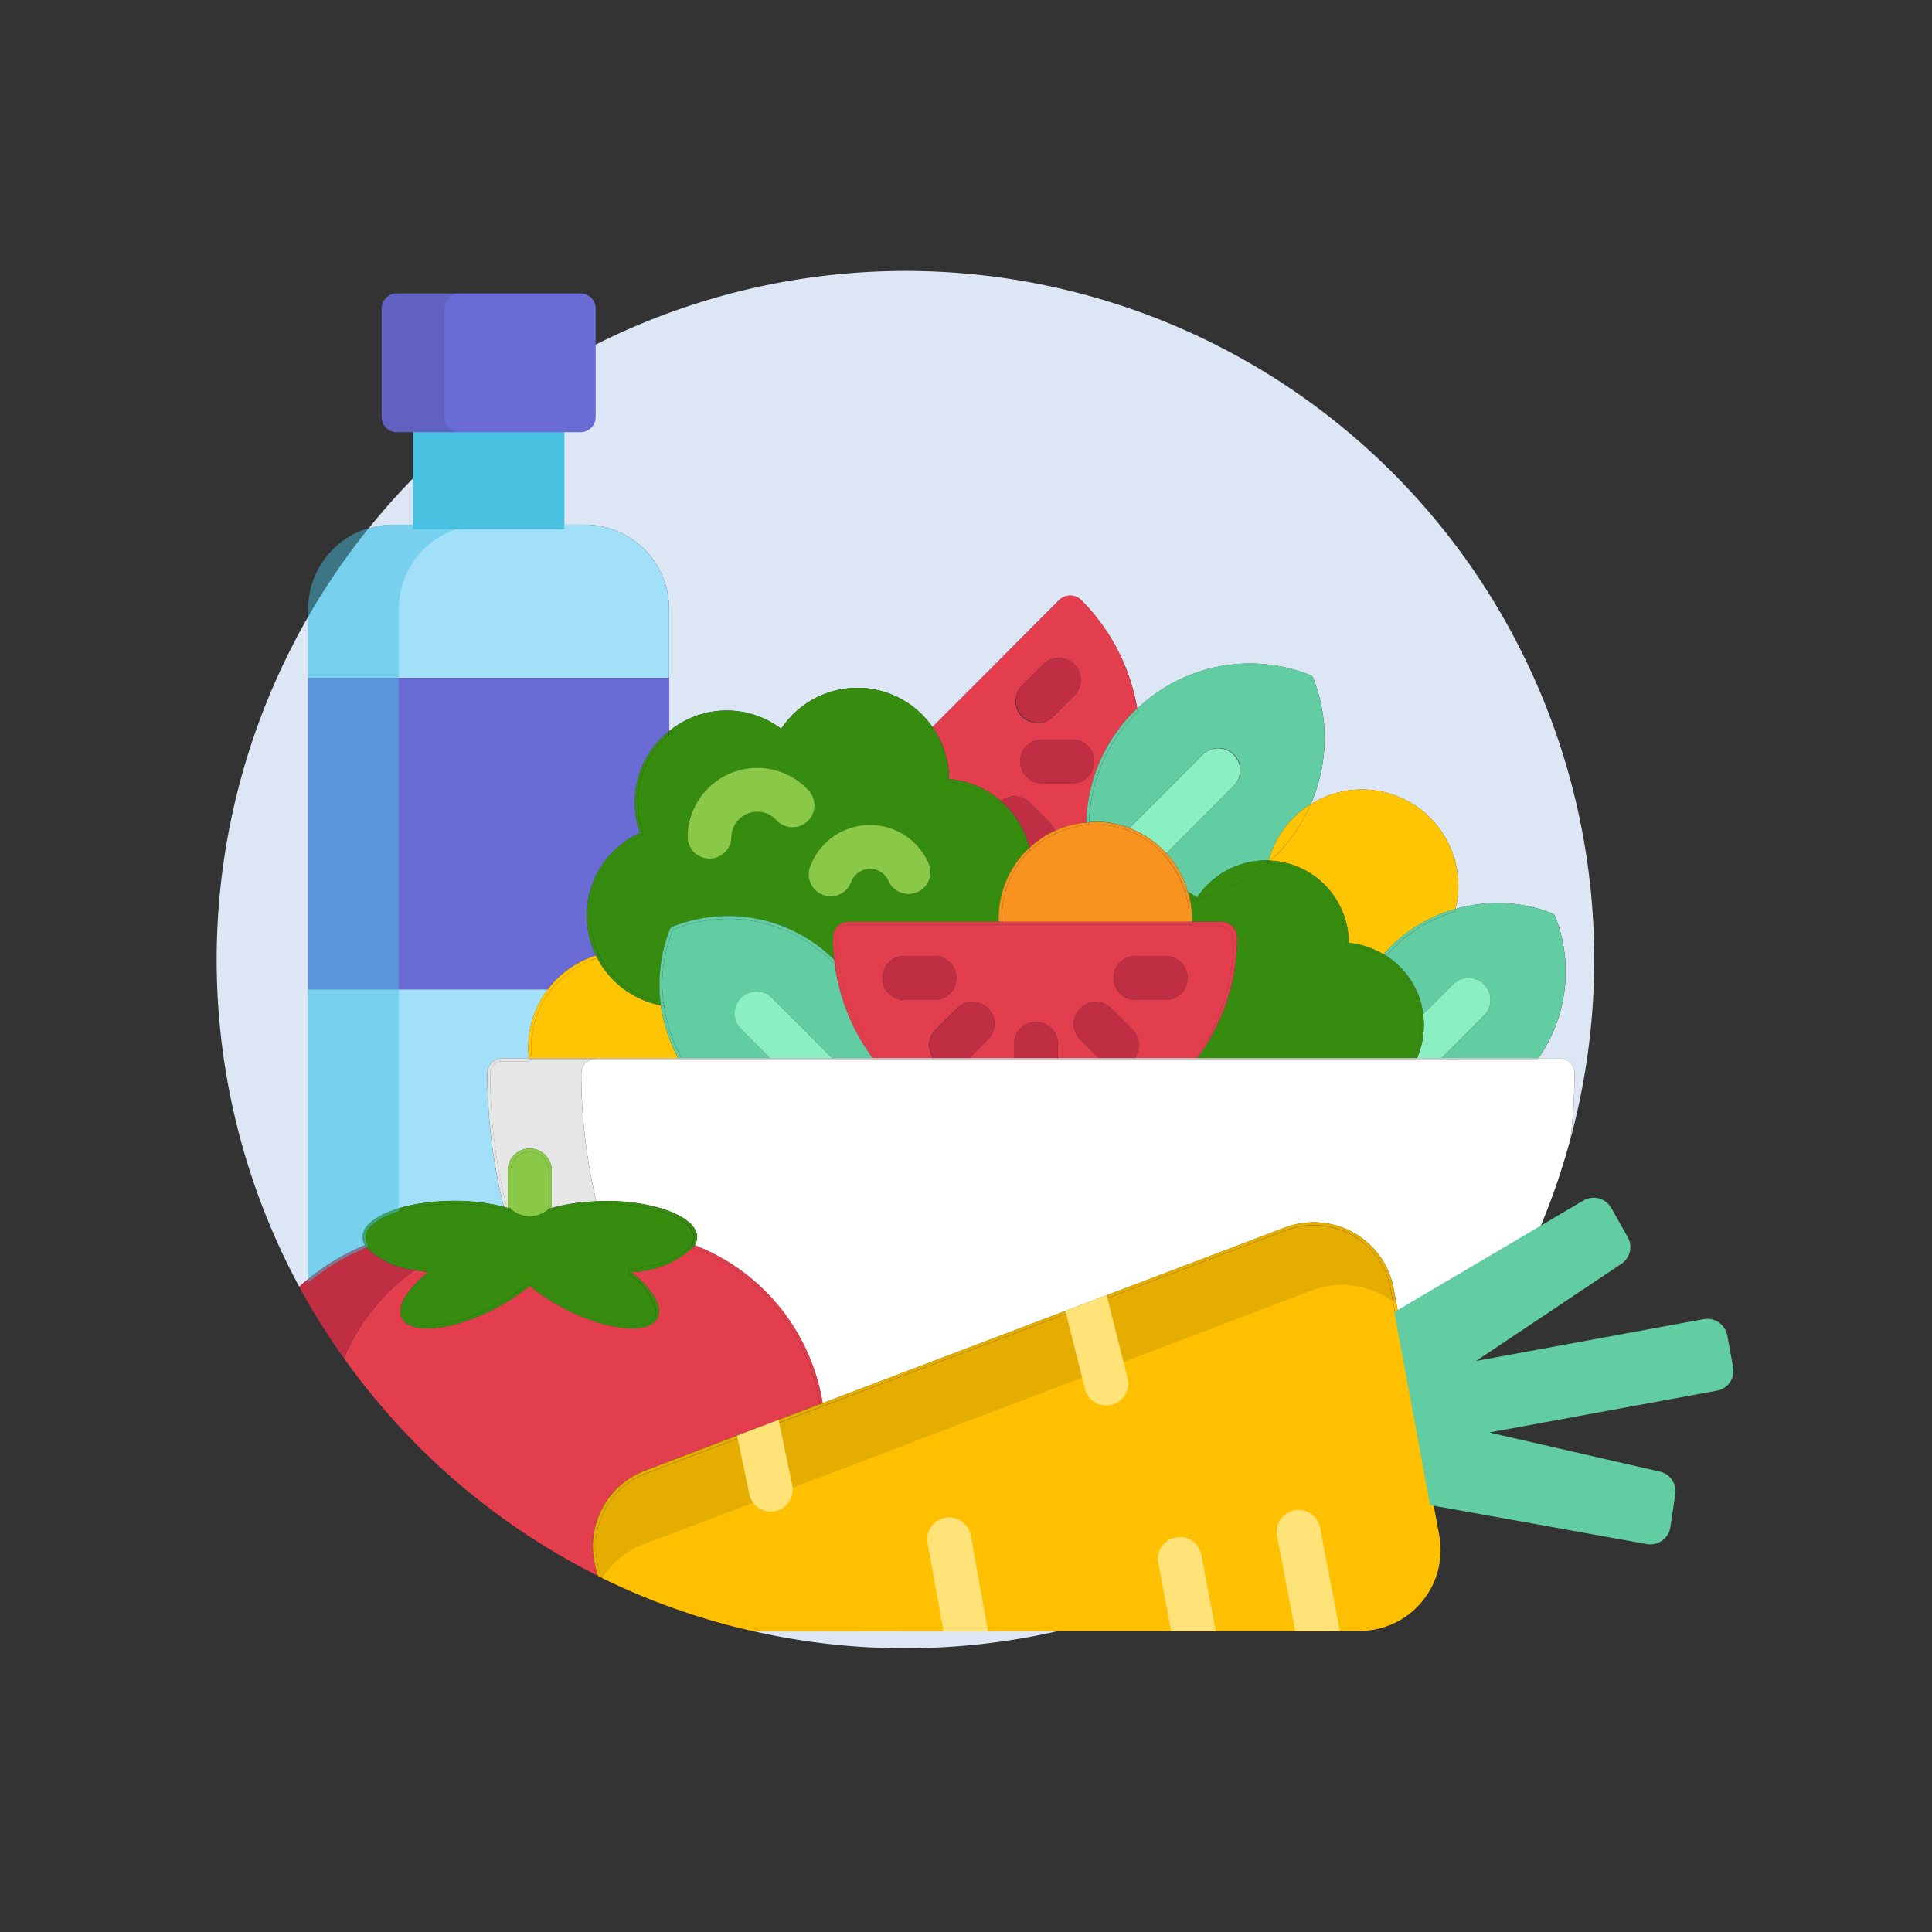 <svg xmlns="http://www.w3.org/2000/svg" width="107" height="107" viewBox="0 0 107 107">
  <rect x="0" y="0" width="107" height="107" fill="#333333" stroke="none"/>
  <g id="Grupo_29185" data-name="Grupo 29185" transform="translate(-287 -927)">
    <g id="Grupo_29184" data-name="Grupo 29184" transform="translate(-354.522 809.486)">
      <g id="Grupo_29180" data-name="Grupo 29180" transform="translate(653.522 132.514)">
        <path id="Trazado_58934" data-name="Trazado 58934" d="M707.608,181.017l1.094,5.9a38.165,38.165,0,0,0,6.7-10.489L707.661,181A.14.14,0,0,1,707.608,181.017Z" transform="translate(-642.177 -123.302)" fill="#dce6f4"/>
        <path id="Trazado_58935" data-name="Trazado 58935" d="M678.395,194.792h-.311a38.019,38.019,0,0,0,16.894-.008l-16.57.006Z" transform="translate(-648.37 -119.453)" fill="#dce6f4"/>
        <path id="Trazado_58936" data-name="Trazado 58936" d="M672.473,146.573a4.667,4.667,0,0,1,4.649,4.659v3.826h0v2.951a5.007,5.007,0,0,1,6.206-.132,5.059,5.059,0,0,1,8.38-.094l7.009-7.026a.874.874,0,0,1,1.238,0,11.147,11.147,0,0,1,3.093,6.008,9.036,9.036,0,0,1,9.581-1.864.286.286,0,0,1,.1.064.293.293,0,0,1,.064.1,9.076,9.076,0,0,1-.143,7,5.3,5.3,0,0,1,2.828-.826,5.341,5.341,0,0,1,5.2,6.617,8.278,8.278,0,0,1,5.364.248.27.27,0,0,1,.149.149,8.351,8.351,0,0,1-.933,7.878h1.175a.84.84,0,0,1,.838.84,30.722,30.722,0,0,1-.225,3.607,38.139,38.139,0,0,0-66.575-33.785,4.555,4.555,0,0,1,1.315-.214Z" transform="translate(-652.065 -132.514)" fill="#dce6f4"/>
        <path id="Trazado_58937" data-name="Trazado 58937" d="M658.59,185.03V148.347a38.148,38.148,0,0,0-.494,37.112C658.256,185.311,658.422,185.17,658.59,185.03Z" transform="translate(-653.522 -129.193)" fill="#dce6f4"/>
        <path id="Trazado_58938" data-name="Trazado 58938" d="M660.721,179.136c0-1.111,2.282-2.012,5.1-2.012a11.2,11.2,0,0,1,2.724.327,30.255,30.255,0,0,1-.911-7.386.839.839,0,0,1,.838-.84h1.466a5.164,5.164,0,0,1-.037-.583,5.339,5.339,0,0,1,1.088-3.236H657.711v16.046a12.338,12.338,0,0,1,3.145-1.879A.9.9,0,0,1,660.721,179.136Z" transform="translate(-652.643 -125.615)" fill="#a2dff9"/>
        <path id="Trazado_58939" data-name="Trazado 58939" d="M677.7,152.62v-3.826a4.667,4.667,0,0,0-4.649-4.659H662.36a4.555,4.555,0,0,0-1.315.214,38.226,38.226,0,0,0-3.334,4.881v3.39Z" transform="translate(-652.643 -130.076)" fill="#a2dff9"/>
        <path id="Trazado_58940" data-name="Trazado 58940" d="M674.234,154.1v-2.951h0V154.1Z" transform="translate(-649.178 -128.605)" fill="#6b6bd6"/>
        <path id="Trazado_58941" data-name="Trazado 58941" d="M673.657,166.521a5.019,5.019,0,0,1,2.434-6.794,4.984,4.984,0,0,1-.22-.835A5.045,5.045,0,0,1,677.7,154.1v-2.951H657.711V168.4h13.273A5.35,5.35,0,0,1,673.657,166.521Z" transform="translate(-652.643 -128.605)" fill="#6b6bd6"/>
        <path id="Trazado_58942" data-name="Trazado 58942" d="M687.206,157.539a5.065,5.065,0,0,1,2.87,1.219,1.2,1.2,0,0,1,1.593.085l1.179,1.183a1.182,1.182,0,0,1,.227.381,5.272,5.272,0,0,1,1.734-.455,9.083,9.083,0,0,1,2.646-6.154c.056-.056.12-.1.177-.154a11.146,11.146,0,0,0-3.093-6.008.874.874,0,0,0-1.237,0l-7.009,7.026a5,5,0,0,1,.842,2.014A5.1,5.1,0,0,1,687.206,157.539Zm8.047-.974a1.216,1.216,0,0,1-1.216,1.216h-1.668a1.216,1.216,0,1,1,0-2.432h1.668A1.216,1.216,0,0,1,695.253,156.566Zm-3.98-4.217,1.181-1.183a1.216,1.216,0,0,1,1.72,1.718l-1.181,1.183a1.216,1.216,0,1,1-1.72-1.718Z" transform="translate(-646.649 -129.396)" fill="#e33e4e"/>
        <path id="Trazado_58943" data-name="Trazado 58943" d="M691.005,159.435a5.331,5.331,0,0,1,1.414-.954,1.184,1.184,0,0,0-.227-.381l-1.18-1.183a1.2,1.2,0,0,0-1.593-.085A5.033,5.033,0,0,1,691.005,159.435Z" transform="translate(-645.992 -127.468)" fill="#bf2e43"/>
        <path id="Trazado_58944" data-name="Trazado 58944" d="M691.526,153.968a1.216,1.216,0,1,0,0,2.432h1.668a1.216,1.216,0,0,0,0-2.432Z" transform="translate(-645.806 -128.014)" fill="#bf2e43"/>
        <path id="Trazado_58945" data-name="Trazado 58945" d="M691.331,153.829a1.215,1.215,0,0,0,.86-.357l1.181-1.183a1.216,1.216,0,0,0-1.72-1.718l-1.181,1.183a1.216,1.216,0,0,0,.86,2.075Z" transform="translate(-645.846 -128.801)" fill="#bf2e43"/>
        <path id="Trazado_58946" data-name="Trazado 58946" d="M696.066,153.262a8.9,8.9,0,0,0-2.6,6.019v0c.116-.007.227-.035.347-.035a5.3,5.3,0,0,1,1.884.359l4.091-4.1a1.216,1.216,0,0,1,1.721,1.717L697.74,161a5.332,5.332,0,0,1,1.189,2.135,4.416,4.416,0,0,1,.517.317,4.59,4.59,0,0,1,3.961-2.053,5.361,5.361,0,0,1,2.32-3.11,9.076,9.076,0,0,0,.143-7,.293.293,0,0,0-.064-.1.287.287,0,0,0-.1-.064,9.036,9.036,0,0,0-9.581,1.864c.01.058.031.112.04.171C696.133,153.2,696.1,153.228,696.066,153.262Z" transform="translate(-645.145 -128.744)" fill="#62cca2"/>
        <path id="Trazado_58947" data-name="Trazado 58947" d="M693.332,158.867c.052,0,.1-.012.156-.016v0a8.9,8.9,0,0,1,2.6-6.019c.033-.034.068-.065.1-.1-.009-.058-.03-.113-.04-.171-.057.054-.121.1-.177.154A9.082,9.082,0,0,0,693.332,158.867Z" transform="translate(-645.172 -128.31)" fill="#62cca2"/>
        <path id="Trazado_58948" data-name="Trazado 58948" d="M697.353,160.191l3.765-3.773A1.216,1.216,0,0,0,699.4,154.7l-4.091,4.1A5.319,5.319,0,0,1,697.353,160.191Z" transform="translate(-644.758 -127.935)" fill="#8befc4"/>
        <path id="Trazado_58949" data-name="Trazado 58949" d="M701.731,160.2a4.568,4.568,0,0,1,4.309,3.78,4.467,4.467,0,0,1,.067.777,4.56,4.56,0,0,1,1.933.638c.123-.143.247-.286.381-.42a8.284,8.284,0,0,1,3.6-2.1,5.34,5.34,0,0,0-5.2-6.617,5.3,5.3,0,0,0-2.828.826,9.04,9.04,0,0,1-1.87,2.784C702,159.985,701.859,160.082,701.731,160.2Z" transform="translate(-643.41 -127.535)" fill="#ffc502"/>
        <path id="Trazado_58950" data-name="Trazado 58950" d="M701.682,160.046c.021,0,.039.006.059.007.128-.115.269-.212.391-.334a9.04,9.04,0,0,0,1.87-2.784A5.361,5.361,0,0,0,701.682,160.046Z" transform="translate(-643.42 -127.391)" fill="#ffc502"/>
        <path id="Trazado_58951" data-name="Trazado 58951" d="M671.573,163.964c-.008,0-.012.016-.021.018a5.107,5.107,0,0,0-.755.306c-.1.051-.193.114-.292.171-.131.076-.264.149-.386.235s-.227.18-.339.273c-.087.074-.178.143-.26.221-.111.108-.213.225-.315.342a5.178,5.178,0,0,0-1.29,3.415,5,5,0,0,0,.036.565c0,.006-.006.011-.006.017h8.128a8.359,8.359,0,0,1-.968-2.93A5.063,5.063,0,0,1,671.573,163.964Z" transform="translate(-650.503 -125.917)" fill="#ffc502"/>
        <path id="Trazado_58952" data-name="Trazado 58952" d="M671.073,163.964h0c-.008,0-.012.016-.021.019a5.11,5.11,0,0,0-.755.306,5.11,5.11,0,0,1,.755-.306C671.061,163.98,671.065,163.968,671.073,163.964Z" transform="translate(-650.003 -125.917)" fill="#ffc502"/>
        <path id="Trazado_58953" data-name="Trazado 58953" d="M669.738,164.608c.122-.086.255-.158.386-.235C669.993,164.449,669.86,164.521,669.738,164.608Z" transform="translate(-650.121 -125.831)" fill="#ffc502"/>
        <path id="Trazado_58954" data-name="Trazado 58954" d="M669.243,165.014c.082-.079.173-.148.26-.221C669.416,164.867,669.325,164.936,669.243,165.014Z" transform="translate(-650.224 -125.743)" fill="#ffc502"/>
        <path id="Trazado_58955" data-name="Trazado 58955" d="M667.981,169.239a5,5,0,0,1-.036-.565,5.178,5.178,0,0,1,1.29-3.415c-.053.06-.114.115-.163.178h-.2a5.339,5.339,0,0,0-1.088,3.236,5.164,5.164,0,0,0,.037.583h.154C667.975,169.25,667.981,169.245,667.981,169.239Z" transform="translate(-650.531 -125.646)" fill="#ffc502"/>
        <path id="Trazado_58956" data-name="Trazado 58956" d="M669.458,164.84c.111-.093.22-.19.339-.273C669.677,164.65,669.569,164.747,669.458,164.84Z" transform="translate(-650.179 -125.791)" fill="#ffc502"/>
        <path id="Trazado_58957" data-name="Trazado 58957" d="M670.057,164.4c.1-.057.19-.12.292-.171C670.247,164.282,670.155,164.347,670.057,164.4Z" transform="translate(-650.054 -125.861)" fill="#ffc502"/>
        <path id="Trazado_58958" data-name="Trazado 58958" d="M668.983,165.318c.1-.117.2-.235.315-.342C669.185,165.084,669.085,165.2,668.983,165.318Z" transform="translate(-650.279 -125.705)" fill="#ffc502"/>
        <path id="Trazado_58959" data-name="Trazado 58959" d="M669.046,165.553c.1-.117.2-.235.315-.342.082-.079.173-.148.26-.221.111-.093.219-.19.339-.273s.255-.158.386-.235c.1-.056.19-.121.292-.171a5.108,5.108,0,0,1,.755-.306c.008,0,.012-.015.021-.019-.022-.041-.037-.087-.057-.129a5.35,5.35,0,0,0-2.672,1.875h.2C668.932,165.668,668.993,165.614,669.046,165.553Z" transform="translate(-650.342 -125.94)" fill="#ffc502"/>
        <path id="Trazado_58960" data-name="Trazado 58960" d="M707.417,164c-.11.111-.225.236-.353.382a4.55,4.55,0,0,1,2.026,3.057c.012.065.011.128.018.192l1.643-1.646a1.216,1.216,0,1,1,1.721,1.718l-2.352,2.357h5.359a8.351,8.351,0,0,0,.933-7.878.27.27,0,0,0-.149-.149,8.278,8.278,0,0,0-5.364-.248c-.012.051-.018.1-.031.154A8.124,8.124,0,0,0,707.417,164Z" transform="translate(-642.291 -126.445)" fill="#62cca2"/>
        <path id="Trazado_58961" data-name="Trazado 58961" d="M706.946,164.244c.047.027.1.047.143.076.128-.146.243-.271.353-.382a8.124,8.124,0,0,1,3.451-2.061c.013-.05.019-.1.031-.154a8.284,8.284,0,0,0-3.6,2.1C707.193,163.959,707.069,164.1,706.946,164.244Z" transform="translate(-642.316 -126.387)" fill="#62cca2"/>
        <path id="Trazado_58962" data-name="Trazado 58962" d="M708.469,169.331h1.357l2.352-2.357a1.216,1.216,0,1,0-1.721-1.718l-1.643,1.646A4.53,4.53,0,0,1,708.469,169.331Z" transform="translate(-641.997 -125.721)" fill="#8befc4"/>
        <path id="Trazado_58963" data-name="Trazado 58963" d="M675,154.189h0a4.964,4.964,0,0,0-1.432,2.034,4.87,4.87,0,0,0-.238,2.548,4.8,4.8,0,0,0,.214.808.17.17,0,0,1,0,.117.16.16,0,0,1-.082.085,4.893,4.893,0,0,0-2.367,6.57c0,.008,0,.017,0,.025l.006,0a4.88,4.88,0,0,0,3.43,2.651,8.339,8.339,0,0,1,.52-4.044.269.269,0,0,1,.149-.149,8.305,8.305,0,0,1,8.953,1.845,10.969,10.969,0,0,1-.077-1.238.875.875,0,0,1,.875-.876h8.313c0-.059-.007-.119-.007-.179a5.352,5.352,0,0,1,1.609-3.829c-.021-.021-.051-.031-.058-.06a4.833,4.833,0,0,0-.814-1.694,4.883,4.883,0,0,0-3.5-1.984.164.164,0,0,1-.149-.161,4.909,4.909,0,0,0-.858-2.772l.105-.105a5.059,5.059,0,0,0-8.38.094,5.007,5.007,0,0,0-6.206.132v.184Zm12.358,5.236a3.551,3.551,0,0,1,2.03,1.934,1.216,1.216,0,0,1-2.238.951,1.091,1.091,0,0,0-.633-.6,1.112,1.112,0,0,0-1.428.656,1.216,1.216,0,0,1-1.14.794,1.238,1.238,0,0,1-.423-.076,1.218,1.218,0,0,1-.717-1.563A3.55,3.55,0,0,1,687.353,159.425Zm-7.475-3.392h.062a3.866,3.866,0,0,1,2.787,1.255,1.216,1.216,0,0,1-1.8,1.639,1.409,1.409,0,0,0-1.029-.463,1.432,1.432,0,0,0-1.454,1.4,1.214,1.214,0,0,1-1.215,1.194h-.021a1.214,1.214,0,0,1-1.2-1.235A3.866,3.866,0,0,1,679.878,156.033Z" transform="translate(-649.939 -128.511)" fill="#368c0e"/>
        <path id="Trazado_58964" data-name="Trazado 58964" d="M670.987,160.782a4.9,4.9,0,0,1,2.386-2.4.161.161,0,0,0,.082-.085.163.163,0,0,1-.081.085A4.894,4.894,0,0,0,670.987,160.782Z" transform="translate(-649.859 -127.107)" fill="#368c0e"/>
        <path id="Trazado_58965" data-name="Trazado 58965" d="M673.05,155.774a4.964,4.964,0,0,1,1.432-2.034h0A4.956,4.956,0,0,0,673.05,155.774Z" transform="translate(-649.426 -128.062)" fill="#368c0e"/>
        <path id="Trazado_58966" data-name="Trazado 58966" d="M670.674,163.236a4.869,4.869,0,0,0,.411,1.279c0,.008,0,.017,0,.025h0c0-.008,0-.017,0-.025a4.824,4.824,0,0,1-.018-4.165A4.868,4.868,0,0,0,670.674,163.236Z" transform="translate(-649.939 -126.675)" fill="#368c0e"/>
        <path id="Trazado_58967" data-name="Trazado 58967" d="M672.866,157.969a4.811,4.811,0,0,0,.214.809.166.166,0,0,1,0,.116.17.17,0,0,0,0-.117,4.8,4.8,0,0,1-.214-.808,4.87,4.87,0,0,1,.238-2.548A4.872,4.872,0,0,0,672.866,157.969Z" transform="translate(-649.48 -127.709)" fill="#368c0e"/>
        <path id="Trazado_58968" data-name="Trazado 58968" d="M674.234,153.772h0v-.184h0Z" transform="translate(-649.178 -128.094)" fill="#368c0e"/>
        <path id="Trazado_58969" data-name="Trazado 58969" d="M671.114,165.934a4.936,4.936,0,0,1,2.369-6.57.163.163,0,0,0,.081-.085.166.166,0,0,0,0-.116,4.811,4.811,0,0,1-.214-.809,4.872,4.872,0,0,1,.238-2.548,4.956,4.956,0,0,1,1.432-2.034v-.184a5.045,5.045,0,0,0-1.829,4.793,4.984,4.984,0,0,0,.22.835,5.019,5.019,0,0,0-2.434,6.794c.045-.015.087-.038.133-.051C671.112,165.951,671.118,165.942,671.114,165.934Z" transform="translate(-649.967 -128.094)" fill="#368c0e"/>
        <path id="Trazado_58970" data-name="Trazado 58970" d="M686.99,155.444a4.848,4.848,0,0,1,.071.834.164.164,0,0,0,.149.161,4.882,4.882,0,0,1,3.5,1.984,4.912,4.912,0,0,0-.756-.834l.011-.01a.984.984,0,0,1,.126-.083,5.065,5.065,0,0,0-2.87-1.219,5.092,5.092,0,0,0-.073-.861,5,5,0,0,0-.842-2.014l-.105.105A4.884,4.884,0,0,1,686.99,155.444Z" transform="translate(-646.667 -128.133)" fill="#368c0e"/>
        <path id="Trazado_58971" data-name="Trazado 58971" d="M690.746,159.246a4.857,4.857,0,0,0-.815-1.694,4.833,4.833,0,0,1,.814,1.694c.007.029.038.04.058.06h0C690.784,159.286,690.752,159.275,690.746,159.246Z" transform="translate(-645.885 -127.262)" fill="#368c0e"/>
        <path id="Trazado_58972" data-name="Trazado 58972" d="M690.934,159.467c.029-.028.064-.05.094-.077a5.033,5.033,0,0,0-1.586-2.6.984.984,0,0,0-.126.083l-.011.01a4.912,4.912,0,0,1,.756.834,4.857,4.857,0,0,1,.815,1.694C690.884,159.435,690.915,159.446,690.934,159.467Z" transform="translate(-646.016 -127.423)" fill="#368c0e"/>
        <path id="Trazado_58973" data-name="Trazado 58973" d="M671.018,163.923h0a.159.159,0,0,1-.079.073,5.063,5.063,0,0,0,3.535,2.634l-.022-.167a4.88,4.88,0,0,1-3.43-2.651l-.006,0a.161.161,0,0,1,0,.109Z" transform="translate(-649.869 -125.949)" fill="#368c0e"/>
        <path id="Trazado_58974" data-name="Trazado 58974" d="M671.018,163.9h0a.156.156,0,0,1-.079.071h0A.159.159,0,0,0,671.018,163.9Z" transform="translate(-649.869 -125.93)" fill="#368c0e"/>
        <path id="Trazado_58975" data-name="Trazado 58975" d="M671,163.923h0a.161.161,0,0,0,0-.109h0A.154.154,0,0,1,671,163.923Z" transform="translate(-649.856 -125.949)" fill="#368c0e"/>
        <path id="Trazado_58976" data-name="Trazado 58976" d="M671.028,163.923a.154.154,0,0,0,0-.109c-.046.013-.088.036-.133.051.019.042.035.088.057.129A.156.156,0,0,0,671.028,163.923Z" transform="translate(-649.879 -125.949)" fill="#368c0e"/>
        <path id="Trazado_58977" data-name="Trazado 58977" d="M676.274,160.294h.021a1.214,1.214,0,0,0,1.215-1.194,1.432,1.432,0,0,1,1.454-1.4,1.409,1.409,0,0,1,1.029.463,1.216,1.216,0,0,0,1.8-1.639A3.866,3.866,0,0,0,679,155.265h-.062a3.866,3.866,0,0,0-3.86,3.795A1.214,1.214,0,0,0,676.274,160.294Z" transform="translate(-649 -127.742)" fill="#89c947"/>
        <path id="Trazado_58978" data-name="Trazado 58978" d="M681.419,161.761a1.238,1.238,0,0,0,.423.076,1.216,1.216,0,0,0,1.14-.794,1.112,1.112,0,0,1,1.428-.656,1.091,1.091,0,0,1,.633.6,1.216,1.216,0,0,0,2.238-.951,3.541,3.541,0,0,0-6.579.157A1.218,1.218,0,0,0,681.419,161.761Z" transform="translate(-647.837 -127.192)" fill="#89c947"/>
        <path id="Trazado_58979" data-name="Trazado 58979" d="M710.739,169.674a4,4,0,0,0,.085-.394c.015-.092.021-.185.028-.277.011-.117.021-.235.022-.353,0-.1,0-.2-.011-.3a4.577,4.577,0,0,0-.048-.5,4.434,4.434,0,0,0-3.956-3.637.164.164,0,0,1-.149-.161,4.439,4.439,0,0,0-.064-.751,4.4,4.4,0,0,0-4.263-3.651c.007-.028.021-.054.028-.082a9.033,9.033,0,0,1-4.322,2.1,5.344,5.344,0,0,1,.105,1.039c0,.06,0,.12-.007.179h1.631a.875.875,0,0,1,.875.876,11.173,11.173,0,0,1-2.216,6.683h12a4.452,4.452,0,0,0,.213-.553C710.707,169.823,710.721,169.748,710.739,169.674Z" transform="translate(-644.174 -126.838)" fill="#368c0e"/>
        <path id="Trazado_58980" data-name="Trazado 58980" d="M702.432,159.588c.007-.028.019-.053.027-.081a4.59,4.59,0,0,0-3.961,2.053,4.427,4.427,0,0,0-.517-.317,4.533,4.533,0,0,1,.128.443A9.032,9.032,0,0,0,702.432,159.588Z" transform="translate(-644.197 -126.852)" fill="#368c0e"/>
        <path id="Trazado_58981" data-name="Trazado 58981" d="M701.637,159.669a4.4,4.4,0,0,1,4.263,3.651,4.439,4.439,0,0,1,.064.751.164.164,0,0,0,.149.161,4.373,4.373,0,0,1,1.855.6l-.013-.011c.034-.04.071-.077.105-.116a4.56,4.56,0,0,0-1.933-.638,4.467,4.467,0,0,0-.067-.777,4.568,4.568,0,0,0-4.309-3.78c-.028.025-.058.048-.086.074C701.658,159.615,701.644,159.641,701.637,159.669Z" transform="translate(-643.43 -126.851)" fill="#368c0e"/>
        <path id="Trazado_58982" data-name="Trazado 58982" d="M701.746,159.514c-.021,0-.039-.006-.059-.007-.007.028-.019.053-.027.081C701.688,159.563,701.718,159.54,701.746,159.514Z" transform="translate(-643.425 -126.852)" fill="#368c0e"/>
        <path id="Trazado_58983" data-name="Trazado 58983" d="M708.63,167.6a4,4,0,0,1-.085.394A4,4,0,0,0,708.63,167.6Z" transform="translate(-641.981 -125.155)" fill="#368c0e"/>
        <path id="Trazado_58984" data-name="Trazado 58984" d="M708.66,167.076c0,.119-.011.236-.022.353C708.649,167.312,708.659,167.195,708.66,167.076Z" transform="translate(-641.961 -125.265)" fill="#368c0e"/>
        <path id="Trazado_58985" data-name="Trazado 58985" d="M706.962,163.947a.156.156,0,0,1-.082-.023l-.01,0a4.4,4.4,0,0,1,2.1,3.034,4.577,4.577,0,0,1,.048.5c0-.065,0-.129-.007-.194l.137-.138c-.007-.064-.006-.127-.018-.192a4.55,4.55,0,0,0-2.026-3.057l-.021.022A.161.161,0,0,1,706.962,163.947Z" transform="translate(-642.332 -125.937)" fill="#368c0e"/>
        <path id="Trazado_58986" data-name="Trazado 58986" d="M708.325,168.659h0a4.453,4.453,0,0,0,.213-.553A4.453,4.453,0,0,1,708.325,168.659Z" transform="translate(-642.027 -125.048)" fill="#368c0e"/>
        <path id="Trazado_58987" data-name="Trazado 58987" d="M706.872,163.934l.01,0a.157.157,0,0,0,.082.023.161.161,0,0,0,.122-.056l.021-.022c-.046-.029-.1-.05-.143-.076-.034.039-.071.076-.105.116Z" transform="translate(-642.334 -125.95)" fill="#368c0e"/>
        <path id="Trazado_58988" data-name="Trazado 58988" d="M708.647,166.83c.006.1.011.2.011.3C708.658,167.028,708.653,166.929,708.647,166.83Z" transform="translate(-641.959 -125.316)" fill="#368c0e"/>
        <path id="Trazado_58989" data-name="Trazado 58989" d="M708.643,167.368c-.007.092-.013.185-.028.277C708.63,167.553,708.636,167.46,708.643,167.368Z" transform="translate(-641.966 -125.203)" fill="#368c0e"/>
        <path id="Trazado_58990" data-name="Trazado 58990" d="M708.554,167.923c-.018.074-.031.149-.053.221C708.523,168.072,708.536,168,708.554,167.923Z" transform="translate(-641.99 -125.087)" fill="#368c0e"/>
        <path id="Trazado_58991" data-name="Trazado 58991" d="M708.715,166.887c.006.1.011.2.011.3,0,.119-.011.236-.022.353-.007.092-.013.185-.028.277a4,4,0,0,1-.085.394c-.018.074-.031.149-.053.221a4.453,4.453,0,0,1-.213.553h.174a4.531,4.531,0,0,0,.345-2.428l-.137.138C708.713,166.758,708.71,166.822,708.715,166.887Z" transform="translate(-642.027 -125.374)" fill="#368c0e"/>
        <path id="Trazado_58992" data-name="Trazado 58992" d="M699.839,163.069a5.382,5.382,0,0,0-1.852-3.976c-.034-.029-.071-.054-.106-.082a5.3,5.3,0,0,0-.542-.38c-.062-.038-.123-.075-.187-.11a5.008,5.008,0,0,0-.662-.312l-.059-.027a5.158,5.158,0,0,0-1.783-.317c-.168,0-.334.01-.5.025a5.093,5.093,0,0,0-1.966.616c-.138.075-.279.142-.411.23a5.2,5.2,0,0,0-.661.524.17.17,0,0,1-.1.04,5.352,5.352,0,0,0-1.547,3.77c0,.06,0,.12.006.179h10.365C699.836,163.189,699.839,163.127,699.839,163.069Z" transform="translate(-645.983 -127.197)" fill="#f7931e"/>
        <path id="Trazado_58993" data-name="Trazado 58993" d="M691.5,158.585a5.115,5.115,0,0,0-.661.524.17.17,0,0,1-.1.04h0a.17.17,0,0,0,.1-.04A5.2,5.2,0,0,1,691.5,158.585Z" transform="translate(-645.715 -127.046)" fill="#f7931e"/>
        <path id="Trazado_58994" data-name="Trazado 58994" d="M691.712,158.525a5.093,5.093,0,0,1,1.966-.616h-.014c0-.046.007-.091.008-.137a5.272,5.272,0,0,0-1.734.455c.019.045.062.081.076.128C691.909,158.4,691.814,158.47,691.712,158.525Z" transform="translate(-645.512 -127.216)" fill="#f7931e"/>
        <path id="Trazado_58995" data-name="Trazado 58995" d="M691.372,158.625c.132-.088.273-.155.411-.23C691.645,158.47,691.5,158.537,691.372,158.625Z" transform="translate(-645.583 -127.085)" fill="#f7931e"/>
        <path id="Trazado_58996" data-name="Trazado 58996" d="M690.764,159.215c-.007.007-.013.018-.021.025a.17.17,0,0,0,.1-.04,5.115,5.115,0,0,1,.661-.524c.131-.088.273-.155.411-.23.1-.056.2-.122.3-.169-.015-.047-.057-.083-.076-.128a5.332,5.332,0,0,0-1.414.954C690.74,159.142,690.755,159.176,690.764,159.215Z" transform="translate(-645.717 -127.137)" fill="#f7931e"/>
        <path id="Trazado_58997" data-name="Trazado 58997" d="M693.342,157.917h0c.163-.016.329-.025.5-.025a5.158,5.158,0,0,1,1.783.317l-.013,0,.114-.115a5.3,5.3,0,0,0-1.884-.359c-.12,0-.231.028-.347.035A.162.162,0,0,1,693.342,157.917Z" transform="translate(-645.171 -127.225)" fill="#f7931e"/>
        <path id="Trazado_58998" data-name="Trazado 58998" d="M696.509,158.88a5.2,5.2,0,0,1,1.691,2.755c-.03-.122-.05-.249-.088-.369.063.031.117.075.178.109a5.332,5.332,0,0,0-1.189-2.135l-.1.1A5.176,5.176,0,0,0,696.509,158.88Z" transform="translate(-644.505 -126.984)" fill="#f7931e"/>
        <path id="Trazado_58999" data-name="Trazado 58999" d="M695.271,158.149a5.008,5.008,0,0,1,.662.312A5.008,5.008,0,0,0,695.271,158.149Z" transform="translate(-644.765 -127.137)" fill="#f7931e"/>
        <path id="Trazado_59000" data-name="Trazado 59000" d="M695.973,158.5a5.3,5.3,0,0,1,.542.38A5.3,5.3,0,0,0,695.973,158.5Z" transform="translate(-644.618 -127.064)" fill="#f7931e"/>
        <path id="Trazado_59001" data-name="Trazado 59001" d="M693.339,157.912h0a.162.162,0,0,0,.145-.151c-.053,0-.1.011-.156.016,0,.046-.007.091-.008.137Z" transform="translate(-645.173 -127.219)" fill="#f7931e"/>
        <path id="Trazado_59002" data-name="Trazado 59002" d="M696.421,158.812c.035.028.073.053.106.082C696.494,158.865,696.456,158.84,696.421,158.812Z" transform="translate(-644.524 -126.998)" fill="#f7931e"/>
        <path id="Trazado_59003" data-name="Trazado 59003" d="M695.818,158.407c.064.035.126.073.188.11C695.944,158.48,695.882,158.442,695.818,158.407Z" transform="translate(-644.65 -127.083)" fill="#f7931e"/>
        <path id="Trazado_59004" data-name="Trazado 59004" d="M695.222,158.127l.059.027Z" transform="translate(-644.775 -127.142)" fill="#f7931e"/>
        <path id="Trazado_59005" data-name="Trazado 59005" d="M695.224,158.148l.059.027a5.006,5.006,0,0,1,.662.312c.064.035.126.073.188.11a5.3,5.3,0,0,1,.542.38c.035.028.073.053.106.082a5.176,5.176,0,0,1,.488.463l.1-.1a5.318,5.318,0,0,0-2.048-1.39l-.114.115Z" transform="translate(-644.778 -127.162)" fill="#f7931e"/>
        <path id="Trazado_59006" data-name="Trazado 59006" d="M689.491,162.831a5.352,5.352,0,0,1,1.547-3.77l-.008,0h0a.158.158,0,0,1-.046-.007c-.025-.007-.034-.036-.053-.056a5.352,5.352,0,0,0-1.609,3.829c0,.06,0,.12.007.179h.168C689.5,162.951,689.491,162.891,689.491,162.831Z" transform="translate(-646.013 -126.958)" fill="#f7931e"/>
        <path id="Trazado_59007" data-name="Trazado 59007" d="M690.734,159.054h0l.008,0h0Z" transform="translate(-645.717 -126.948)" fill="#f7931e"/>
        <path id="Trazado_59008" data-name="Trazado 59008" d="M690.751,159.065h0a.143.143,0,0,1-.045-.007c-.027-.007-.035-.036-.055-.056h0c.019.019.028.048.053.056A.158.158,0,0,0,690.751,159.065Z" transform="translate(-645.734 -126.958)" fill="#f7931e"/>
        <path id="Trazado_59009" data-name="Trazado 59009" d="M690.78,159.049c-.009-.039-.024-.073-.034-.111-.03.028-.065.05-.094.077.019.019.028.048.055.056a.143.143,0,0,0,.045.007l.009,0C690.767,159.067,690.773,159.057,690.78,159.049Z" transform="translate(-645.734 -126.971)" fill="#f7931e"/>
        <path id="Trazado_59010" data-name="Trazado 59010" d="M698.062,162.558h.161c0-.059.007-.119.007-.179a5.345,5.345,0,0,0-.105-1.039c-.052.01-.1.029-.155.038-.014-.076-.045-.145-.063-.22a5.163,5.163,0,0,1,.161,1.222C698.068,162.437,698.064,162.5,698.062,162.558Z" transform="translate(-644.212 -126.506)" fill="#f7931e"/>
        <path id="Trazado_59011" data-name="Trazado 59011" d="M697.922,161.221c.018.075.048.144.063.22.053-.008.1-.028.155-.038a4.516,4.516,0,0,0-.128-.443c-.06-.034-.115-.077-.178-.109C697.873,160.972,697.892,161.1,697.922,161.221Z" transform="translate(-644.227 -126.57)" fill="#f7931e"/>
        <path id="Trazado_59012" data-name="Trazado 59012" d="M683.342,164.579a8.143,8.143,0,0,0-8.786-1.817.1.1,0,0,0-.035.023.092.092,0,0,0-.023.035,8.151,8.151,0,0,0-.512,4.021l.018,0a8.347,8.347,0,0,0,1,3.057h4.9l-1.617-1.621a1.216,1.216,0,0,1,1.722-1.717l3.33,3.338h2.251a11.17,11.17,0,0,1-2.106-5.173C683.435,164.678,683.391,164.627,683.342,164.579Z" transform="translate(-649.243 -126.291)" fill="#62cca2"/>
        <path id="Trazado_59013" data-name="Trazado 59013" d="M674,166.033c.006.056,0,.111.013.167-.052-.008-.1-.027-.151-.036a8.357,8.357,0,0,0,.968,2.93h.184a8.346,8.346,0,0,1-1-3.057Z" transform="translate(-649.256 -125.483)" fill="#62cca2"/>
        <path id="Trazado_59014" data-name="Trazado 59014" d="M674.525,162.848a.092.092,0,0,1,.023-.035.1.1,0,0,1,.035-.023,8.143,8.143,0,0,1,8.786,1.817c.048.048.093.1.14.15-.012-.091-.024-.181-.034-.272a8.305,8.305,0,0,0-8.953-1.845.269.269,0,0,0-.149.149,8.339,8.339,0,0,0-.52,4.044c.054.011.105.027.16.036A8.152,8.152,0,0,1,674.525,162.848Z" transform="translate(-649.27 -126.319)" fill="#62cca2"/>
        <path id="Trazado_59015" data-name="Trazado 59015" d="M674.016,166.206c-.008-.056-.007-.111-.013-.167-.054-.01-.105-.025-.16-.036l.022.167C673.916,166.18,673.964,166.2,674.016,166.206Z" transform="translate(-649.26 -125.49)" fill="#62cca2"/>
        <path id="Trazado_59016" data-name="Trazado 59016" d="M677.593,165.864a1.215,1.215,0,0,0,0,1.719l1.617,1.621h3.435l-3.33-3.338A1.215,1.215,0,0,0,677.593,165.864Z" transform="translate(-648.548 -125.593)" fill="#8befc4"/>
        <path id="Trazado_59017" data-name="Trazado 59017" d="M703,162.47h-1.628v-.021h-18.8a.715.715,0,0,0-.713.714,11.178,11.178,0,0,0,.111,1.443c.029.03.059.06.087.092a11.185,11.185,0,0,0,2.112,5.148h3.11a1.209,1.209,0,0,1,.105-1.582l1.181-1.183A1.216,1.216,0,0,1,690.3,168.8l-1.046,1.048h2.479v-.795a1.216,1.216,0,0,1,2.432,0v.795h2.286L695.4,168.8a1.216,1.216,0,0,1,1.722-1.718l1.181,1.183a1.211,1.211,0,0,1,.105,1.582h3.386a11.157,11.157,0,0,0,2.086-6.5A.876.876,0,0,0,703,162.47Zm-15.669,4.143h-1.669a1.216,1.216,0,1,1,0-2.432h1.669a1.216,1.216,0,0,1,0,2.432Zm12.8,0h-1.669a1.216,1.216,0,0,1,0-2.432h1.669a1.216,1.216,0,1,1,0,2.432Z" transform="translate(-647.577 -126.235)" fill="#e33e4e"/>
        <path id="Trazado_59018" data-name="Trazado 59018" d="M682.006,164.634a11.178,11.178,0,0,1-.111-1.443.715.715,0,0,1,.713-.714h8.319c0-.054,0-.109-.006-.162h-8.313a.875.875,0,0,0-.875.876,10.968,10.968,0,0,0,.077,1.238l.008.008C681.883,164.5,681.945,164.568,682.006,164.634Z" transform="translate(-647.605 -126.263)" fill="#e33e4e"/>
        <path id="Trazado_59019" data-name="Trazado 59019" d="M699.835,162.315H698.2c0,.053,0,.108-.006.162h-.2v.021h1.628a.876.876,0,0,1,.875.877,11.156,11.156,0,0,1-2.086,6.5h.083a11.174,11.174,0,0,0,2.216-6.683A.875.875,0,0,0,699.835,162.315Z" transform="translate(-644.194 -126.263)" fill="#e33e4e"/>
        <path id="Trazado_59020" data-name="Trazado 59020" d="M699.783,162.464h.045c0-.051,0-.1,0-.149H689.467c0,.053,0,.108.006.162h10.31Z" transform="translate(-645.982 -126.263)" fill="#e33e4e"/>
        <path id="Trazado_59021" data-name="Trazado 59021" d="M689.5,162.477c0-.054,0-.109-.006-.162h-.168c0,.053,0,.108.006.162Z" transform="translate(-646.012 -126.263)" fill="#e33e4e"/>
        <path id="Trazado_59022" data-name="Trazado 59022" d="M698.039,162.464h-.045v.013h.2c0-.054,0-.109.006-.162h-.161C698.041,162.365,698.041,162.413,698.039,162.464Z" transform="translate(-644.194 -126.263)" fill="#e33e4e"/>
        <path id="Trazado_59023" data-name="Trazado 59023" d="M681.987,164.232c.011.086.007.175.021.261-.059-.067-.122-.131-.183-.195a11.17,11.17,0,0,0,2.106,5.173h.255a11.185,11.185,0,0,1-2.112-5.148C682.046,164.292,682.016,164.262,681.987,164.232Z" transform="translate(-647.585 -125.861)" fill="#e33e4e"/>
        <path id="Trazado_59024" data-name="Trazado 59024" d="M682.014,164.529c-.013-.086-.01-.175-.021-.261-.062-.067-.123-.133-.187-.2l-.008-.008c.01.091.022.181.034.272C681.891,164.4,681.954,164.462,682.014,164.529Z" transform="translate(-647.591 -125.897)" fill="#e33e4e"/>
        <path id="Trazado_59025" data-name="Trazado 59025" d="M691.234,166.9a1.216,1.216,0,0,0-1.216,1.216v.795h2.432v-.795A1.216,1.216,0,0,0,691.234,166.9Z" transform="translate(-645.867 -125.301)" fill="#bf2e43"/>
        <path id="Trazado_59026" data-name="Trazado 59026" d="M696.017,167.522l-1.181-1.183a1.216,1.216,0,0,0-1.722,1.718l1.047,1.048h1.961A1.211,1.211,0,0,0,696.017,167.522Z" transform="translate(-645.292 -125.494)" fill="#bf2e43"/>
        <path id="Trazado_59027" data-name="Trazado 59027" d="M689.4,166.338a1.215,1.215,0,0,0-1.719,0l-1.181,1.183a1.209,1.209,0,0,0-.105,1.582h1.961l1.046-1.048A1.215,1.215,0,0,0,689.4,166.338Z" transform="translate(-646.679 -125.494)" fill="#bf2e43"/>
        <path id="Trazado_59028" data-name="Trazado 59028" d="M686.887,163.881h-1.669a1.216,1.216,0,1,0,0,2.432h1.669a1.216,1.216,0,0,0,0-2.432Z" transform="translate(-647.129 -125.935)" fill="#bf2e43"/>
        <path id="Trazado_59029" data-name="Trazado 59029" d="M697.466,163.881H695.8a1.216,1.216,0,0,0,0,2.432h1.669a1.216,1.216,0,1,0,0-2.432Z" transform="translate(-644.91 -125.935)" fill="#bf2e43"/>
        <path id="Trazado_59030" data-name="Trazado 59030" d="M724.384,168.563h-1.175c-.011.015-.018.031-.029.046H670.827a.827.827,0,0,0-.612.794,30.3,30.3,0,0,0,.833,7.083c.163-.006.316-.024.483-.024,2.814,0,5.1.9,5.1,2.012a.906.906,0,0,1-.139.442,11.328,11.328,0,0,1,7.09,8.749l25.6-9.724a4.5,4.5,0,0,1,6.023,3.37l.252,1.357a.139.139,0,0,0,.053-.014l7.741-4.569A37.923,37.923,0,0,0,725,173.01a30.722,30.722,0,0,0,.225-3.607A.84.84,0,0,0,724.384,168.563Z" transform="translate(-650.021 -124.953)" fill="#fff"/>
        <path id="Trazado_59031" data-name="Trazado 59031" d="M670.947,168.563a.792.792,0,0,0-.226.046h4.789c-.009-.015-.015-.031-.023-.046Z" transform="translate(-649.914 -124.953)" fill="#fff"/>
        <path id="Trazado_59032" data-name="Trazado 59032" d="M709.553,168.609h5.376c.011-.015.018-.031.029-.046H709.6Z" transform="translate(-641.769 -124.953)" fill="#fff"/>
        <path id="Trazado_59033" data-name="Trazado 59033" d="M708.472,168.563c-.006.015-.011.031-.017.046h1.328l.046-.046Z" transform="translate(-642 -124.953)" fill="#fff"/>
        <path id="Trazado_59034" data-name="Trazado 59034" d="M698.412,168.563c-.011.015-.021.031-.031.046h12.012c.007-.015.011-.031.018-.046Z" transform="translate(-644.113 -124.953)" fill="#fff"/>
        <path id="Trazado_59035" data-name="Trazado 59035" d="M708.328,168.563c-.007.015-.011.031-.018.046.007-.015.012-.031.018-.046Z" transform="translate(-642.03 -124.953)" fill="#fff"/>
        <path id="Trazado_59036" data-name="Trazado 59036" d="M708.328,168.563c-.006.015-.011.031-.018.046h.175c.006-.015.011-.031.017-.046Z" transform="translate(-642.03 -124.953)" fill="#fff"/>
        <path id="Trazado_59037" data-name="Trazado 59037" d="M674.68,168.6h0Z" transform="translate(-649.084 -124.945)" fill="#fff"/>
        <path id="Trazado_59038" data-name="Trazado 59038" d="M674.813,168.563c.008.015.015.031.023.046h4.926l-.046-.046Z" transform="translate(-649.056 -124.953)" fill="#fff"/>
        <path id="Trazado_59039" data-name="Trazado 59039" d="M681.705,168.563l.046.046h2.237c-.011-.015-.021-.031-.031-.046Z" transform="translate(-647.611 -124.953)" fill="#fff"/>
        <path id="Trazado_59040" data-name="Trazado 59040" d="M674.845,168.563h-.184c.008.015.014.031.023.046h.184C674.859,168.594,674.853,168.578,674.845,168.563Z" transform="translate(-649.088 -124.953)" fill="#fff"/>
        <path id="Trazado_59041" data-name="Trazado 59041" d="M674.832,168.6h0Z" transform="translate(-649.052 -124.945)" fill="#fff"/>
        <path id="Trazado_59042" data-name="Trazado 59042" d="M678.866,168.563l.046.046h3.434l-.046-.046Z" transform="translate(-648.206 -124.953)" fill="#fff"/>
        <path id="Trazado_59043" data-name="Trazado 59043" d="M695.543,168.563c-.011.015-.013.031-.025.046H698.9c.011-.015.019-.031.03-.046Z" transform="translate(-644.713 -124.953)" fill="#fff"/>
        <path id="Trazado_59044" data-name="Trazado 59044" d="M692.028,168.563v.046h2.332l-.046-.046Z" transform="translate(-645.445 -124.953)" fill="#fff"/>
        <path id="Trazado_59045" data-name="Trazado 59045" d="M687.977,168.563l-.046.046h2.524v-.046Z" transform="translate(-646.305 -124.953)" fill="#fff"/>
        <path id="Trazado_59046" data-name="Trazado 59046" d="M686.887,168.563h-3.11c.011.015.018.031.03.046h3.1C686.9,168.594,686.9,168.578,686.887,168.563Z" transform="translate(-647.176 -124.953)" fill="#fff"/>
        <path id="Trazado_59047" data-name="Trazado 59047" d="M698.343,168.563c-.011.015-.019.031-.03.046h.082c.011-.015.021-.031.031-.046Z" transform="translate(-644.127 -124.953)" fill="#fff"/>
        <path id="Trazado_59048" data-name="Trazado 59048" d="M683.566,168.563c.011.015.021.031.031.046h.254c-.012-.015-.019-.031-.03-.046Z" transform="translate(-647.22 -124.953)" fill="#fff"/>
        <rect id="Rectángulo_5428" data-name="Rectángulo 5428" width="2.431" height="0.046" transform="translate(44.151 43.61)" fill="#fff"/>
        <path id="Trazado_59049" data-name="Trazado 59049" d="M693.918,168.563l.045.046h1.891c.012-.015.015-.031.025-.046Z" transform="translate(-645.049 -124.953)" fill="#fff"/>
        <path id="Trazado_59050" data-name="Trazado 59050" d="M686.348,168.563c.011.015.013.031.024.046h1.891l.046-.046Z" transform="translate(-646.637 -124.953)" fill="#fff"/>
        <path id="Trazado_59051" data-name="Trazado 59051" d="M668.305,168.664a.163.163,0,0,1-.121.053H666.72a.679.679,0,0,0-.676.679q0,.465.013.927l0,.076a29.975,29.975,0,0,0,.88,6.326c.009.033-.013.059-.025.09l.106.029V174.77a1.216,1.216,0,0,1,2.432,0v2.074a10.632,10.632,0,0,1,2.47-.365,30.3,30.3,0,0,1-.833-7.083.827.827,0,0,1,.612-.794h-3.376C668.318,168.623,668.321,168.647,668.305,168.664Z" transform="translate(-650.896 -124.945)" fill="#fff"/>
        <path id="Trazado_59052" data-name="Trazado 59052" d="M668.305,168.664a.163.163,0,0,1-.121.053H666.72a.679.679,0,0,0-.676.679q0,.465.013.927l0,.076a29.975,29.975,0,0,0,.88,6.326c.009.033-.013.059-.025.09l.106.029V174.77a1.216,1.216,0,0,1,2.432,0v2.074a10.632,10.632,0,0,1,2.47-.365,30.3,30.3,0,0,1-.833-7.083.827.827,0,0,1,.612-.794h-3.376C668.318,168.623,668.321,168.647,668.305,168.664Z" transform="translate(-650.896 -124.945)" opacity="0.1" style="isolation: isolate"/>
        <path id="Trazado_59053" data-name="Trazado 59053" d="M666.969,176.732a29.971,29.971,0,0,1-.879-6.326l0-.076q-.013-.463-.013-.927a.679.679,0,0,1,.676-.679h1.464a.163.163,0,0,0,.121-.053c.016-.017.013-.041.021-.063h-.137c0-.016,0-.03,0-.046h-1.466a.839.839,0,0,0-.838.84,30.255,30.255,0,0,0,.911,7.386l.122.034C666.955,176.792,666.977,176.765,666.969,176.732Z" transform="translate(-650.924 -124.953)" fill="#fff"/>
        <path id="Trazado_59054" data-name="Trazado 59054" d="M666.969,176.732a29.971,29.971,0,0,1-.879-6.326l0-.076q-.013-.463-.013-.927a.679.679,0,0,1,.676-.679h1.464a.163.163,0,0,0,.121-.053c.016-.017.013-.041.021-.063h-.137c0-.016,0-.03,0-.046h-1.466a.839.839,0,0,0-.838.84,30.255,30.255,0,0,0,.911,7.386l.122.034C666.955,176.792,666.977,176.765,666.969,176.732Z" transform="translate(-650.924 -124.953)" opacity="0.1" style="isolation: isolate"/>
        <path id="Trazado_59055" data-name="Trazado 59055" d="M667.945,168.563a.156.156,0,0,1-.015.046h3.376a.792.792,0,0,1,.226-.046Z" transform="translate(-650.5 -124.953)" fill="#fff"/>
        <path id="Trazado_59056" data-name="Trazado 59056" d="M667.945,168.563a.156.156,0,0,1-.015.046h3.376a.792.792,0,0,1,.226-.046Z" transform="translate(-650.5 -124.953)" opacity="0.1" style="isolation: isolate"/>
        <path id="Trazado_59057" data-name="Trazado 59057" d="M667.954,168.609a.156.156,0,0,0,.015-.046h-.154c0,.016,0,.03,0,.046Z" transform="translate(-650.524 -124.953)" fill="#fff"/>
        <path id="Trazado_59058" data-name="Trazado 59058" d="M667.954,168.609a.156.156,0,0,0,.015-.046h-.154c0,.016,0,.03,0,.046Z" transform="translate(-650.524 -124.953)" opacity="0.1" style="isolation: isolate"/>
        <path id="Trazado_59059" data-name="Trazado 59059" d="M669.125,175.994c-.009-.019-.027-.033-.027-.053v-2.058a1.054,1.054,0,0,0-2.107,0v2.058c0,.021-.019.034-.027.053a1.574,1.574,0,0,0,2.161,0Z" transform="translate(-650.703 -124.058)" fill="#89c947"/>
        <path id="Trazado_59060" data-name="Trazado 59060" d="M667.014,175.969v-2.058a1.054,1.054,0,0,1,2.107,0v2.058c0,.021.018.034.027.053.044-.013.091-.024.135-.038v-2.074a1.216,1.216,0,1,0-2.432,0v2.074c.045.013.092.024.135.038C666.995,176,667.014,175.989,667.014,175.969Z" transform="translate(-650.726 -124.086)" fill="#89c947"/>
        <path id="Trazado_59061" data-name="Trazado 59061" d="M673.2,194.579a4.475,4.475,0,0,1,2.819-5l9.7-3.686c0-.011-.018-.017-.021-.03a11.228,11.228,0,0,0-6.988-8.621c-.012,0-.016-.021-.027-.029a5.257,5.257,0,0,1-3.431,1.369c1.29,1.031,1.88,2.115,1.355,2.707-.7.786-3.085.413-5.335-.832a10.26,10.26,0,0,1-1.639-1.115A10.1,10.1,0,0,1,668,180.463c-2.249,1.245-4.638,1.619-5.334.832-.525-.593.065-1.677,1.354-2.707-.255-.03-.5-.069-.738-.113a11.319,11.319,0,0,0-3.934,4.884,38.29,38.29,0,0,0,14.065,12.05,4.487,4.487,0,0,1-.166-.6Z" transform="translate(-652.3 -123.137)" fill="#e33e4e"/>
        <path id="Trazado_59062" data-name="Trazado 59062" d="M678.409,194.789h-.331l.007,0h.311Z" transform="translate(-648.371 -119.452)" fill="#e33e4e"/>
        <path id="Trazado_59063" data-name="Trazado 59063" d="M657.8,178.67c-.168.139-.334.281-.494.428h0c.16-.148.325-.289.494-.428Z" transform="translate(-652.729 -122.833)" fill="#e33e4e"/>
        <path id="Trazado_59064" data-name="Trazado 59064" d="M660.856,177.117h0A12.338,12.338,0,0,0,657.711,179h0A12.359,12.359,0,0,1,660.856,177.117Z" transform="translate(-652.643 -123.158)" fill="#e33e4e"/>
        <path id="Trazado_59065" data-name="Trazado 59065" d="M675.364,177.268a11.228,11.228,0,0,1,6.988,8.621c0,.013.016.019.021.03l.132-.05a11.328,11.328,0,0,0-7.09-8.749,1.145,1.145,0,0,1-.076.119C675.348,177.247,675.352,177.263,675.364,177.268Z" transform="translate(-648.946 -123.158)" fill="#e33e4e"/>
        <path id="Trazado_59066" data-name="Trazado 59066" d="M663.712,178.475a4.479,4.479,0,0,1-2.692-1.257c-.011.008-.014.023-.027.029a12.121,12.121,0,0,0-3.2,1.933v-.206c-.168.139-.334.281-.494.428a38.023,38.023,0,0,0,2.475,3.956A11.319,11.319,0,0,1,663.712,178.475Z" transform="translate(-652.729 -123.137)" fill="#bf2e43"/>
        <path id="Trazado_59067" data-name="Trazado 59067" d="M657.711,179v.206a12.121,12.121,0,0,1,3.2-1.933c.012-.006.016-.021.027-.029a1.241,1.241,0,0,1-.079-.122A12.359,12.359,0,0,0,657.711,179Z" transform="translate(-652.643 -123.158)" fill="#bf2e43"/>
        <path id="Trazado_59068" data-name="Trazado 59068" d="M669.435,176.172a5.62,5.62,0,0,0-1.216-.483v-.09h0a.18.18,0,0,1-.044-.006c-.048-.015-.1-.025-.149-.039l-.007-.034c-.013,0-.024.016-.039.016a.136.136,0,0,1-.039,0,11.262,11.262,0,0,0-2.676-.306c-2.952,0-4.933.957-4.933,1.851a.732.732,0,0,0,.1.358c0,.006,0,.013,0,.021l.008,0v0a1.524,1.524,0,0,0,.348.373c.019.016.036.033.058.048a3.285,3.285,0,0,0,.543.322l.1.048a5.98,5.98,0,0,0,.731.272c.03.008.063.017.093.027a8.719,8.719,0,0,0,.927.214h0c.189.033.382.062.583.086a.162.162,0,0,1,.082.287,3.576,3.576,0,0,0-1.481,1.989.617.617,0,0,0,.148.486,1.561,1.561,0,0,0,1.175.357,8.915,8.915,0,0,0,3.96-1.224,10,10,0,0,0,1.613-1.1.161.161,0,0,1,.209,0,10.111,10.111,0,0,0,1.614,1.1,8.906,8.906,0,0,0,3.958,1.224h0a1.563,1.563,0,0,0,1.176-.357.621.621,0,0,0,.148-.486,3.579,3.579,0,0,0-1.482-1.989.162.162,0,0,1,.082-.287c1.7-.2,3.007-.755,3.386-1.392l.008,0c0-.006,0-.015,0-.021a.733.733,0,0,0,.1-.359c0-.893-1.982-1.85-4.932-1.85-.393,0-.769.035-1.146.07-.159.015-.323.022-.478.042a9.443,9.443,0,0,0-1.286.255.18.18,0,0,1-.044.006v.09A5.621,5.621,0,0,0,669.435,176.172Z" transform="translate(-652.093 -123.555)" fill="#368c0e"/>
        <path id="Trazado_59069" data-name="Trazado 59069" d="M660.465,177.463a.732.732,0,0,1-.1-.358c0-.894,1.982-1.851,4.933-1.851a11.261,11.261,0,0,1,2.676.306.136.136,0,0,0,.039,0c.014,0,.025-.012.039-.016-.011-.044-.018-.087-.029-.131a11.2,11.2,0,0,0-2.724-.327c-2.814,0-5.1.9-5.1,2.012a.9.9,0,0,0,.135.438c.045-.019.088-.041.133-.058C660.465,177.476,660.469,177.469,660.465,177.463Z" transform="translate(-652.121 -123.583)" fill="#368c0e"/>
        <path id="Trazado_59070" data-name="Trazado 59070" d="M668.9,175.574a9.447,9.447,0,0,1,1.286-.255A9.447,9.447,0,0,0,668.9,175.574Z" transform="translate(-650.297 -123.536)" fill="#368c0e"/>
        <path id="Trazado_59071" data-name="Trazado 59071" d="M670.356,175.324c.376-.035.752-.07,1.146-.07,2.951,0,4.932.957,4.932,1.85a.733.733,0,0,1-.1.359c0,.006,0,.014,0,.021.046.018.086.044.131.062a.906.906,0,0,0,.139-.442c0-1.111-2.282-2.012-5.1-2.012-.167,0-.319.018-.483.024.012.048.021.1.031.146C670.812,175.271,670.588,175.3,670.356,175.324Z" transform="translate(-649.991 -123.583)" fill="#368c0e"/>
        <path id="Trazado_59072" data-name="Trazado 59072" d="M669.961,175.326c.155-.021.319-.028.478-.042C670.279,175.3,670.116,175.306,669.961,175.326Z" transform="translate(-650.074 -123.543)" fill="#368c0e"/>
        <path id="Trazado_59073" data-name="Trazado 59073" d="M666.687,175.487l.007.034c.05.013.1.024.149.039a.18.18,0,0,0,.044.006h0v-.146l-.107-.029c-.007.022,0,.048-.017.065A.17.17,0,0,1,666.687,175.487Z" transform="translate(-650.761 -123.521)" fill="#368c0e"/>
        <path id="Trazado_59074" data-name="Trazado 59074" d="M668.862,175.624a.18.18,0,0,0,.044-.006,9.454,9.454,0,0,1,1.286-.255c.155-.021.318-.028.478-.042.232-.022.456-.053.694-.062-.011-.048-.019-.1-.031-.146a10.634,10.634,0,0,0-2.47.365Z" transform="translate(-650.304 -123.579)" fill="#368c0e"/>
        <path id="Trazado_59075" data-name="Trazado 59075" d="M666.768,175.461c.017-.017.01-.044.017-.065l-.122-.034c.011.044.018.087.029.131A.17.17,0,0,0,666.768,175.461Z" transform="translate(-650.766 -123.526)" fill="#368c0e"/>
        <path id="Trazado_59076" data-name="Trazado 59076" d="M669.186,175.521c-.024-.018-.028-.05-.037-.076a1.574,1.574,0,0,1-2.161,0c-.011.027-.013.058-.038.076a.17.17,0,0,1-.1.033v.09a1.772,1.772,0,0,0,2.432,0v-.09h0A.167.167,0,0,1,669.186,175.521Z" transform="translate(-650.726 -123.509)" fill="#368c0e"/>
        <path id="Trazado_59077" data-name="Trazado 59077" d="M666.95,175.528c.024-.018.027-.05.038-.076-.044-.013-.091-.024-.135-.038v.146A.17.17,0,0,0,666.95,175.528Z" transform="translate(-650.726 -123.516)" fill="#368c0e"/>
        <path id="Trazado_59078" data-name="Trazado 59078" d="M668.788,175.528a.167.167,0,0,0,.1.033h0v-.146c-.045.013-.092.024-.135.038C668.76,175.478,668.763,175.51,668.788,175.528Z" transform="translate(-650.328 -123.516)" fill="#368c0e"/>
        <path id="Trazado_59079" data-name="Trazado 59079" d="M661.316,177.729l-.1-.048Z" transform="translate(-651.909 -123.04)" fill="#368c0e"/>
        <path id="Trazado_59080" data-name="Trazado 59080" d="M662,177.973c-.03-.01-.063-.018-.093-.027C661.932,177.956,661.964,177.963,662,177.973Z" transform="translate(-651.764 -122.984)" fill="#368c0e"/>
        <path id="Trazado_59081" data-name="Trazado 59081" d="M660.421,177.069h0l.008,0,0,0,0,0Z" transform="translate(-652.075 -123.169)" fill="#368c0e"/>
        <path id="Trazado_59082" data-name="Trazado 59082" d="M660.775,177.423c-.022-.016-.039-.033-.058-.048C660.738,177.391,660.753,177.408,660.775,177.423Z" transform="translate(-652.013 -123.104)" fill="#368c0e"/>
        <path id="Trazado_59083" data-name="Trazado 59083" d="M678.094,177.07l-.008,0c-.379.638-1.685,1.193-3.386,1.392a.162.162,0,0,0-.082.287,3.579,3.579,0,0,1,1.482,1.989.621.621,0,0,1-.148.486,1.563,1.563,0,0,1-1.176.357h0a8.906,8.906,0,0,1-3.958-1.224,10.112,10.112,0,0,1-1.614-1.1.161.161,0,0,0-.209,0,10,10,0,0,1-1.613,1.1,8.915,8.915,0,0,1-3.96,1.224,1.561,1.561,0,0,1-1.175-.357.617.617,0,0,1-.148-.486,3.576,3.576,0,0,1,1.481-1.989.162.162,0,0,0-.082-.287c-.2-.024-.394-.053-.583-.086-.062.041-.115.091-.174.134.237.044.483.082.738.113-1.288,1.031-1.879,2.115-1.354,2.707.7.786,3.085.413,5.334-.832a10.1,10.1,0,0,0,1.639-1.115,10.261,10.261,0,0,0,1.639,1.115c2.25,1.245,4.638,1.619,5.335.832.525-.593-.065-1.677-1.355-2.707a5.257,5.257,0,0,0,3.431-1.369.165.165,0,0,1-.064-.068A.159.159,0,0,1,678.094,177.07Z" transform="translate(-651.758 -123.169)" fill="#368c0e"/>
        <path id="Trazado_59084" data-name="Trazado 59084" d="M660.444,177.069c-.045.017-.088.039-.133.058h0c.045-.018.088-.041.133-.058Z" transform="translate(-652.098 -123.168)" fill="#368c0e"/>
        <path id="Trazado_59085" data-name="Trazado 59085" d="M675.285,177.182a.165.165,0,0,0,.064.068,1.145,1.145,0,0,0,.076-.119c-.045-.018-.085-.044-.131-.062A.159.159,0,0,0,675.285,177.182Z" transform="translate(-648.958 -123.168)" fill="#368c0e"/>
        <path id="Trazado_59086" data-name="Trazado 59086" d="M661.979,177.968a8.956,8.956,0,0,0,.927.215h0A8.727,8.727,0,0,1,661.979,177.968Z" transform="translate(-651.748 -122.98)" fill="#368c0e"/>
        <path id="Trazado_59087" data-name="Trazado 59087" d="M660.777,177.44a1.523,1.523,0,0,1-.348-.373A1.523,1.523,0,0,0,660.777,177.44Z" transform="translate(-652.073 -123.169)" fill="#368c0e"/>
        <path id="Trazado_59088" data-name="Trazado 59088" d="M662.029,177.993a5.977,5.977,0,0,1-.731-.272A5.977,5.977,0,0,0,662.029,177.993Z" transform="translate(-651.891 -123.032)" fill="#368c0e"/>
        <path id="Trazado_59089" data-name="Trazado 59089" d="M661.308,177.737a3.287,3.287,0,0,1-.543-.322A3.287,3.287,0,0,0,661.308,177.737Z" transform="translate(-652.003 -123.096)" fill="#368c0e"/>
        <path id="Trazado_59090" data-name="Trazado 59090" d="M662.315,178.157c-.031-.01-.063-.017-.093-.027a5.977,5.977,0,0,1-.731-.272l-.1-.048a3.286,3.286,0,0,1-.543-.322c-.022-.016-.037-.033-.058-.048a1.523,1.523,0,0,1-.348-.373h0l-.008,0a.159.159,0,0,1,.01.113c-.01.03-.039.048-.064.068a4.479,4.479,0,0,0,2.692,1.257c.059-.044.112-.093.174-.134A8.948,8.948,0,0,1,662.315,178.157Z" transform="translate(-652.084 -123.169)" fill="#368c0e"/>
        <path id="Trazado_59091" data-name="Trazado 59091" d="M660.444,177.069c-.045.017-.088.04-.133.058a1.241,1.241,0,0,0,.079.122c.025-.019.055-.038.064-.068A.159.159,0,0,0,660.444,177.069Z" transform="translate(-652.098 -123.168)" fill="#368c0e"/>
        <path id="Trazado_59092" data-name="Trazado 59092" d="M717.595,193.386l-1.188-6.417-1.094-5.9a.13.13,0,0,1-.029.008.166.166,0,0,1-.068-.015.162.162,0,0,1-.092-.119l-.223-1.2a4.308,4.308,0,0,0-2.139-2.98,4.355,4.355,0,0,0-3.668-.27l-25.59,9.722a.166.166,0,0,1-.035.006v.006l-9.807,3.726a4.315,4.315,0,0,0-2.718,4.815l.044.232a4.353,4.353,0,0,0,.2.727,37.9,37.9,0,0,0,7.7,2.8h.755c.293.094.427.156.278.161l16.57-.006,16.685-.006a4.483,4.483,0,0,0,4.419-5.289Z" transform="translate(-649.883 -123.35)" fill="#fec000"/>
        <path id="Trazado_59093" data-name="Trazado 59093" d="M681.326,186.238l25.59-9.722a4.335,4.335,0,0,1,5.807,3.249l.223,1.2a.162.162,0,0,0,.092.119.166.166,0,0,0,.068.015.131.131,0,0,0,.029-.008l-.252-1.357a4.5,4.5,0,0,0-6.023-3.37l-25.6,9.724c.007.053.024.1.03.155A.164.164,0,0,0,681.326,186.238Z" transform="translate(-647.704 -123.378)" fill="#fec000"/>
        <path id="Trazado_59094" data-name="Trazado 59094" d="M671.017,193.277l-.044-.232a4.315,4.315,0,0,1,2.718-4.815L683.5,184.5V184.5a.14.14,0,0,1-.022,0,.162.162,0,0,1-.082-.023.158.158,0,0,1-.058-.087l-9.7,3.686a4.475,4.475,0,0,0-2.819,5l.044.233a4.487,4.487,0,0,0,.166.6l.2.1A4.354,4.354,0,0,1,671.017,193.277Z" transform="translate(-649.91 -121.632)" fill="#fec000"/>
        <path id="Trazado_59095" data-name="Trazado 59095" d="M678.253,194.656H677.5c.232.057.467.109.7.161h.331C678.68,194.812,678.546,194.75,678.253,194.656Z" transform="translate(-648.493 -119.479)" fill="#fec000"/>
        <path id="Trazado_59096" data-name="Trazado 59096" d="M681.21,184.489a.162.162,0,0,0,.082.023.14.14,0,0,0,.022,0c-.006-.053-.023-.1-.03-.155l-.132.05A.158.158,0,0,0,681.21,184.489Z" transform="translate(-647.726 -121.641)" fill="#fec000"/>
      </g>
      <rect id="Rectángulo_5429" data-name="Rectángulo 5429" width="8.392" height="5.6" transform="translate(664.388 141.229)" fill="#48c1e1"/>
      <g id="Grupo_29181" data-name="Grupo 29181" transform="translate(674.352 185.207)" opacity="0.1">
        <path id="Trazado_59097" data-name="Trazado 59097" d="M670.859,195.053a4.377,4.377,0,0,0,.284.932,4.68,4.68,0,0,1,2.422-2.083l37-14.057a4.7,4.7,0,0,1,4.688.786l-.166-.9a4.5,4.5,0,0,0-6.023-3.37l-35.432,13.46a4.475,4.475,0,0,0-2.819,5Z" transform="translate(-670.74 -176.071)"/>
      </g>
      <g id="Grupo_29182" data-name="Grupo 29182" transform="translate(682.341 189.249)">
        <path id="Trazado_59098" data-name="Trazado 59098" d="M704.462,190.25a1.216,1.216,0,1,0-2.388.456l1,5.231h2.475Z" transform="translate(-672.161 -177.346)" fill="#ffe278"/>
        <path id="Trazado_59099" data-name="Trazado 59099" d="M699.015,191.442a1.216,1.216,0,0,0-2.389.45l.716,3.8h2.474Z" transform="translate(-673.304 -177.096)" fill="#ffe278"/>
        <path id="Trazado_59100" data-name="Trazado 59100" d="M693.461,184.6a1.216,1.216,0,0,0,1.178.919,1.259,1.259,0,0,0,.3-.036,1.216,1.216,0,0,0,.882-1.476l-1.156-4.6-2.289.87Z" transform="translate(-674.192 -179.412)" fill="#ffe278"/>
        <path id="Trazado_59101" data-name="Trazado 59101" d="M688.461,190.567a1.216,1.216,0,0,0-2.393.432l.881,4.881h2.47Z" transform="translate(-675.518 -177.282)" fill="#ffe278"/>
        <path id="Trazado_59102" data-name="Trazado 59102" d="M678.024,189.229a1.215,1.215,0,0,0,1.188.967,1.194,1.194,0,0,0,.252-.027,1.216,1.216,0,0,0,.94-1.44l-.759-3.611-2.3.873Z" transform="translate(-677.344 -178.215)" fill="#ffe278"/>
      </g>
      <path id="Trazado_59103" data-name="Trazado 59103" d="M726.2,184.333l-.325-1.761a1.125,1.125,0,0,0-1.309-.9l-12.6,2.314,8.045-5.377a1.12,1.12,0,0,0,.479-1.132,1.134,1.134,0,0,0-.126-.346l-.911-1.613a1.125,1.125,0,0,0-1.552-.414l-10.466,6.177,1.98,10.688,12,2.158a1.128,1.128,0,0,0,.854-.192,1.115,1.115,0,0,0,.456-.745l.272-1.821a1.116,1.116,0,0,0-.86-1.255l-9.442-2.165,12.6-2.315A1.118,1.118,0,0,0,726.2,184.333Z" transform="translate(11.308 8.901)" fill="#62cca2"/>
      <path id="Trazado_59104" data-name="Trazado 59104" d="M672.927,140.4a.836.836,0,0,1-.835.835H661.908a.837.837,0,0,1-.835-.835v-6.017a.837.837,0,0,1,.835-.835h10.185a.836.836,0,0,1,.835.835V140.4Z" transform="translate(1.584 0.216)" fill="#6b6bd6"/>
      <g id="Grupo_29183" data-name="Grupo 29183" transform="translate(662.657 133.76)" opacity="0.1">
        <path id="Trazado_59105" data-name="Trazado 59105" d="M664.556,140.4v-6.017a.836.836,0,0,1,.835-.835h-3.483a.837.837,0,0,0-.835.835V140.4a.837.837,0,0,0,.835.835h3.483A.836.836,0,0,1,664.556,140.4Z" transform="translate(-661.073 -133.544)"/>
      </g>
      <path id="Trazado_59106" data-name="Trazado 59106" d="M662.732,182.165V148.794a4.667,4.667,0,0,1,4.648-4.659H662.36a4.668,4.668,0,0,0-4.649,4.659V186.12a12.121,12.121,0,0,1,3.2-1.933.163.163,0,0,0,.091-.1.16.16,0,0,0-.012-.133.732.732,0,0,1-.1-.358C660.883,183.073,661.569,182.527,662.732,182.165Z" transform="translate(0.879 2.438)" fill="#48c1e1" opacity="0.47"/>
    </g>
    <rect id="Rectángulo_5238" data-name="Rectángulo 5238" width="107" height="107" transform="translate(287 927)" fill="none"/>
  </g>
</svg>
